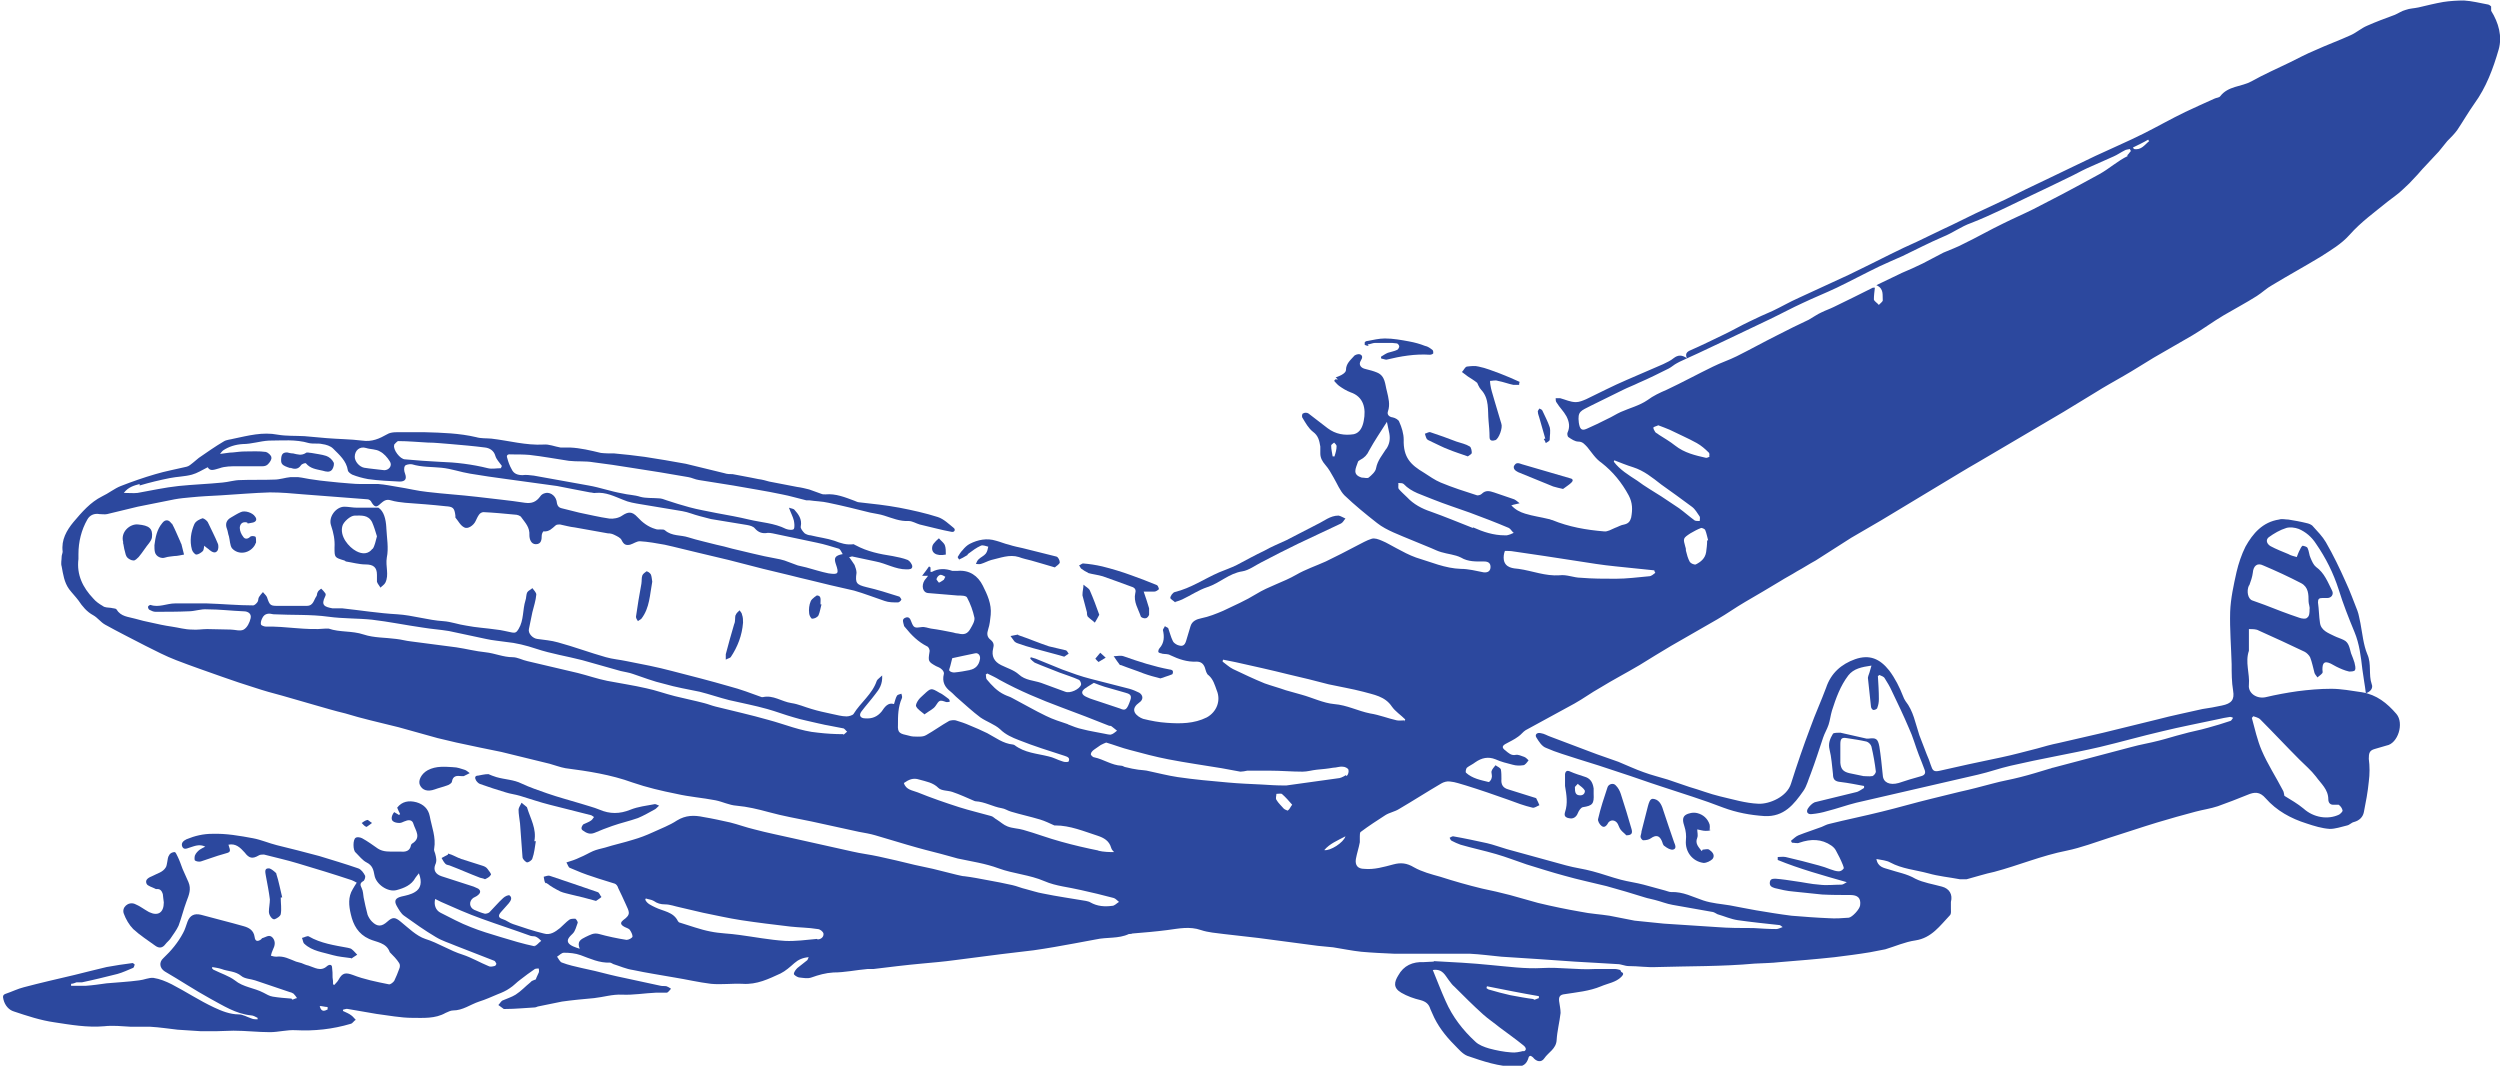 <?xml version="1.0" encoding="UTF-8"?>
<svg id="Layer_2" xmlns="http://www.w3.org/2000/svg" viewBox="0 0 50.67 21.6">
  <defs>
    <style>
      .cls-1 {
        fill: #2c489e;
      }
    </style>
  </defs>
  <g id="Layer_1-2" data-name="Layer_1">
    <g>
      <path class="cls-1" d="M50.49.13s-.04-.04-.07-.04c-.16-.03-.32-.07-.48-.08-.14,0-.29.01-.42.03-.17.03-.33.07-.5.11-.09.02-.18.02-.26.05-.08.02-.15.07-.22.1-.19.07-.38.14-.56.22-.12.05-.22.14-.33.19-.24.11-.49.2-.73.31-.17.07-.34.16-.5.24-.27.13-.54.25-.79.39-.2.11-.47.09-.63.3-.02.03-.08.03-.12.05-.2.09-.4.18-.59.27-.29.14-.57.3-.85.44-.32.16-.65.3-.97.45-.34.16-.68.33-1.02.49-.26.12-.52.25-.78.38-.21.1-.43.2-.64.3-.21.1-.42.21-.64.31-.18.09-.36.17-.54.26-.18.08-.35.16-.53.25-.28.14-.56.28-.85.42-.34.16-.68.31-1.02.47-.18.08-.35.18-.52.26-.16.07-.32.14-.48.22-.17.08-.34.18-.51.26-.23.11-.45.22-.68.32-.07.03-.11.07-.07.16-.1-.07-.18-.07-.27,0-.06.05-.13.08-.21.12-.25.11-.49.21-.74.32-.28.12-.55.26-.82.39-.07.03-.14.06-.21.06-.11,0-.21-.05-.32-.08-.03,0-.06,0-.09,0,0,.03,0,.07.02.09.06.1.14.17.2.28.06.12.07.22.02.33-.01.02,0,.08.02.09.06.04.13.09.2.09.09,0,.13.06.18.11.09.11.17.24.29.32.23.18.41.4.55.66.08.15.08.29.05.45-.02.07-.05.12-.14.14-.07.01-.13.05-.19.07-.07.03-.15.08-.22.07-.36-.03-.71-.09-1.05-.23-.02,0-.05-.02-.07-.02-.16-.04-.32-.06-.48-.11-.1-.03-.2-.08-.28-.17.03,0,.03-.01.04-.01.04-.01.09-.02.13-.03-.04-.03-.07-.06-.11-.08-.14-.05-.27-.09-.41-.14-.09-.03-.17-.05-.25.03-.02.02-.06.03-.09.03-.25-.08-.5-.16-.74-.26-.12-.05-.23-.13-.34-.2-.27-.16-.42-.31-.41-.67,0-.12-.04-.25-.09-.36-.01-.04-.08-.08-.13-.09-.08-.01-.12-.06-.1-.12.05-.14.01-.28-.02-.41-.04-.14-.03-.31-.2-.38-.07-.03-.15-.05-.23-.07-.1-.02-.15-.09-.1-.17.04-.06.04-.11-.02-.13-.03-.01-.1.01-.12.04-.07.08-.16.15-.16.28,0,.03-.03.06-.06.08-.04.03-.1.05-.15.07.02.01.03.03.05.04-.02,0-.04,0-.06,0,0,0-.01.02-.02.03.03.03.06.07.1.1.07.05.15.1.23.13.27.09.32.33.27.58-.02.11-.07.24-.2.27-.19.03-.37,0-.53-.12-.13-.1-.26-.2-.39-.3-.03-.02-.08-.02-.11,0-.02,0-.03.07-.01.09.06.1.12.21.21.28.11.08.13.18.15.3,0,.05,0,.09,0,.14,0,.09.04.16.1.23.07.08.12.17.17.26.07.12.13.27.22.36.21.2.43.38.66.56.1.08.22.14.33.19.25.11.51.21.77.32.07.03.13.06.2.08.13.04.28.05.4.11.15.09.31.08.47.08.08,0,.13.03.13.11,0,.08-.05.12-.14.11-.15-.03-.31-.07-.46-.07-.32-.01-.61-.14-.91-.23-.14-.05-.27-.12-.4-.19-.1-.05-.19-.11-.29-.15-.07-.03-.15-.06-.21-.04-.1.03-.2.09-.3.14-.21.11-.42.22-.63.32-.2.09-.41.16-.6.27-.26.15-.55.23-.81.39-.21.13-.44.23-.67.34-.14.06-.29.12-.44.15-.1.02-.19.06-.22.16-.03.1-.06.2-.09.3-.03.1-.08.12-.18.08-.04-.02-.08-.05-.09-.08-.04-.08-.06-.17-.09-.25,0-.02-.05-.03-.07-.05-.01.03-.04.06-.04.08.03.13.03.26-.07.37-.02.02-.03.07-.02.08.02.02.06.02.08.03.05.01.11,0,.16.03.17.08.34.14.53.13.09,0,.14.04.17.12.02.06.03.13.08.16.09.08.12.19.16.3.09.21,0,.44-.2.55-.26.13-.54.13-.81.11-.16-.01-.32-.04-.48-.08-.06-.02-.14-.07-.17-.13-.04-.08.02-.15.09-.2.09-.06.08-.15,0-.2-.06-.03-.13-.06-.2-.08-.26-.07-.52-.13-.78-.2-.2-.05-.39-.12-.58-.19-.18-.07-.36-.15-.54-.22-.03-.01-.07-.02-.1-.03,0,0,0,.02-.01.03.03.03.06.06.09.08.16.07.33.13.5.2.13.05.27.09.4.15.02.01.05.07.04.1-.03.09-.22.18-.32.14-.16-.06-.33-.12-.49-.18-.15-.05-.32-.05-.45-.17-.1-.09-.24-.13-.36-.19-.14-.07-.2-.18-.16-.34.02-.07.01-.12-.05-.17-.08-.06-.08-.13-.05-.22.03-.09.04-.19.05-.29.02-.22-.07-.41-.16-.59-.1-.2-.27-.32-.51-.3-.04,0-.07,0-.11,0-.14-.05-.28-.05-.41.02,0,0-.02,0-.03,0v-.09s-.02-.01-.03-.02c-.04.06-.08.11-.14.19h.12s-.05.07-.07.09c-.07.11-.04.25.07.26.2.02.4.03.6.05.07,0,.17,0,.19.04.07.13.12.27.15.41.01.07-.04.15-.08.22-.06.11-.13.13-.25.1-.03,0-.07-.01-.1-.02-.15-.03-.3-.06-.45-.08-.06-.01-.13-.04-.19-.03-.14.02-.16.02-.21-.11-.02-.06-.05-.11-.12-.08-.08.03-.04.1-.03.15,0,.02.02.04.03.05.12.15.26.29.44.38.03.01.06.07.05.11-.03.19-.03.2.13.29.04.02.08.03.11.06.03.02.06.07.05.1-.04.16.02.27.14.36.05.04.09.09.14.13.15.13.3.27.46.39.13.09.29.14.4.24.11.11.25.17.38.22.3.12.62.22.93.32.06.02.11.04.08.11,0,.02-.09.02-.13,0-.1-.03-.18-.08-.28-.1-.24-.06-.48-.07-.69-.23,0,0-.02-.01-.03-.01-.2-.02-.35-.14-.52-.23-.12-.06-.24-.11-.36-.16-.09-.04-.18-.07-.28-.1-.04-.01-.1,0-.13.01-.16.09-.31.2-.47.29-.05.03-.11.03-.17.03-.06,0-.12,0-.18-.02-.18-.04-.23-.05-.22-.22,0-.18,0-.36.08-.54.01-.02,0-.06-.01-.09-.03.01-.08.02-.09.04-.03.05-.04.11-.06.17-.12-.04-.19.06-.25.15-.09.11-.2.15-.33.14-.1,0-.14-.06-.08-.14.09-.12.19-.23.28-.35.08-.1.15-.2.14-.38-.05.05-.1.08-.11.11-.09.27-.33.44-.47.67-.02.03-.1.05-.14.05-.1,0-.2-.03-.3-.05-.14-.03-.28-.06-.41-.1-.14-.04-.27-.1-.41-.12-.2-.03-.37-.17-.58-.12,0,0-.01,0-.02,0-.22-.08-.43-.16-.66-.22-.38-.11-.77-.21-1.16-.31-.3-.08-.61-.14-.92-.2-.14-.03-.28-.04-.42-.08-.32-.09-.64-.21-.97-.3-.14-.04-.28-.05-.42-.07-.09-.01-.19-.11-.17-.2.02-.11.05-.23.07-.34.03-.12.07-.24.08-.36,0-.04-.05-.09-.08-.13-.03.03-.08.05-.1.08-.03.05-.02.12-.04.17-.06.19-.03.4-.14.58-.04.07-.07.08-.13.07-.11-.02-.21-.05-.32-.06-.2-.03-.41-.04-.61-.08-.15-.02-.31-.08-.46-.09-.32-.02-.62-.12-.94-.14-.37-.02-.74-.08-1.11-.12-.07,0-.14,0-.2,0-.16-.03-.24-.06-.15-.24.01-.02.02-.05,0-.07-.02-.03-.05-.06-.08-.09-.02.02-.06.04-.07.07-.02.03-.01.07-.03.09-.05.07-.06.19-.19.19-.19,0-.37,0-.56,0-.18,0-.19,0-.25-.18-.02-.04-.06-.07-.08-.1-.03.03-.06.07-.08.1-.02.03-.01.07-.03.1-.02.03-.06.07-.09.07-.31,0-.62-.03-.94-.04-.21,0-.43,0-.64,0-.17,0-.33.09-.5.03-.01,0-.05.02-.05.04,0,.02.01.05.03.06.04.02.08.04.12.04.22,0,.45,0,.67-.01.13,0,.25-.05.38-.04.25,0,.49.03.74.04.09,0,.16.05.14.14-.02.09-.07.19-.14.23-.07.04-.18,0-.27,0-.16,0-.31-.01-.47-.01-.1,0-.21.02-.31.01-.14,0-.27-.04-.41-.06-.14-.02-.28-.05-.41-.08-.11-.02-.22-.05-.33-.08-.14-.04-.29-.04-.38-.19-.01-.02-.08-.02-.11-.03-.06-.01-.12,0-.17-.04-.07-.04-.14-.09-.19-.15-.21-.22-.34-.48-.3-.8,0-.03,0-.06,0-.1,0-.25.06-.49.18-.7.05-.09.14-.13.25-.11.05,0,.1.01.15,0,.21-.05.41-.1.62-.15.25-.05.5-.1.75-.15.11-.02.22-.03.33-.04.2-.02.4-.03.6-.04.33-.02.67-.05,1-.06.23,0,.45.02.68.04.43.03.87.07,1.3.1.03,0,.07.03.08.06.06.1.1.11.18.03.06-.05.11-.1.21-.07.1.03.2.04.29.05.27.02.55.04.82.07.15.01.18.03.2.19,0,.01,0,.03,0,.04.06.07.1.16.18.2.07.04.19-.04.23-.13.02-.04.04-.09.07-.13.02-.03.06-.05.09-.05.21.01.42.03.63.05.05,0,.12.02.14.06.08.11.17.2.16.36,0,.07.03.18.13.18.11,0,.12-.09.12-.18,0-.03.03-.09.04-.08.11.01.17-.06.24-.12.02-.02.06-.02.09-.02.1.02.2.05.3.06.22.04.44.08.67.12.05,0,.09.01.13.03.06.03.13.06.15.11.04.08.08.11.17.09.07-.02.13-.07.2-.07.17.01.33.04.5.07.23.05.45.11.67.16.21.05.42.1.63.15.23.06.47.12.7.18.18.04.36.09.54.13.27.07.55.13.82.2.16.04.32.07.48.11.21.06.41.14.62.21.08.03.18.03.27.03.02,0,.06-.03.07-.06,0,0-.03-.06-.05-.06-.22-.07-.44-.14-.66-.19-.2-.05-.23-.08-.2-.29,0-.05-.02-.11-.04-.16-.03-.05-.07-.1-.11-.16.04,0,.06-.02.07-.01.16.03.31.07.47.1.21.04.4.16.62.16.06,0,.12,0,.12-.06,0-.04-.05-.11-.09-.13-.1-.04-.21-.06-.31-.08-.26-.04-.51-.09-.75-.22-.01,0-.03-.02-.04-.02-.14.02-.26-.02-.39-.07-.15-.05-.32-.07-.48-.11-.04,0-.09-.02-.12-.04-.04-.04-.09-.1-.08-.14.03-.15-.05-.25-.13-.34-.02-.02-.05-.02-.11-.04.04.11.08.18.1.26.01.05.02.13,0,.17-.02.03-.11.02-.16,0-.24-.12-.5-.13-.75-.19-.21-.05-.43-.09-.65-.13-.19-.04-.38-.07-.56-.12-.15-.04-.31-.09-.46-.14-.05-.02-.11-.04-.16-.04-.12-.01-.26,0-.37-.03-.12-.04-.25-.04-.37-.07-.23-.04-.45-.12-.68-.16-.37-.07-.74-.13-1.11-.2-.08-.01-.16-.02-.23-.01-.1,0-.18-.03-.22-.12-.04-.07-.07-.15-.09-.23-.02-.05.01-.08.07-.07.13,0,.26,0,.38.01.27.03.53.08.8.12.17.02.33,0,.5.03.25.03.51.07.76.11.39.06.77.12,1.16.19.07.01.14.05.22.06.23.04.46.07.69.11.33.06.66.11.99.18.16.03.32.08.49.12.02,0,.04,0,.06,0,.13.02.26.02.39.05.29.06.57.13.85.2.09.02.19.03.28.06.16.05.32.12.5.11.07,0,.15.05.22.07.22.05.43.11.65.15.06.01.08-.05.04-.08-.1-.08-.2-.18-.32-.22-.25-.08-.52-.14-.78-.19-.27-.05-.54-.08-.82-.11-.03,0-.06-.02-.09-.03-.19-.07-.38-.15-.59-.13-.03,0-.06,0-.08-.01-.08-.03-.17-.06-.25-.09-.08-.02-.16-.04-.24-.05-.19-.04-.38-.07-.57-.11-.07-.02-.14-.04-.22-.05-.05-.01-.1-.02-.15-.03-.12-.02-.25-.05-.37-.07-.06,0-.11,0-.17-.02-.26-.06-.52-.13-.78-.19-.28-.05-.56-.1-.83-.14-.21-.03-.41-.05-.62-.07-.09,0-.18,0-.27-.01-.21-.05-.41-.1-.63-.11-.06,0-.13,0-.19,0-.12-.02-.23-.07-.34-.06-.36.02-.71-.08-1.06-.12-.1-.01-.21,0-.31-.03-.34-.08-.69-.09-1.04-.1-.14,0-.29,0-.44,0-.11,0-.24-.01-.32.04-.16.09-.31.16-.51.13-.24-.03-.48-.03-.72-.05-.15-.01-.3-.03-.45-.04-.18-.01-.37,0-.54-.03-.31-.06-.6.02-.89.08-.07.02-.15.02-.21.06-.17.1-.34.22-.5.33-.04.03-.08.07-.12.1-.04.03-.08.07-.13.08-.21.05-.43.09-.63.15-.24.07-.47.15-.7.24-.13.05-.25.15-.38.21-.24.12-.41.32-.58.52-.14.17-.25.36-.22.6,0,.03-.02.07-.02.1,0,.07-.02.14,0,.2.03.16.05.32.15.46.06.08.13.15.19.23.08.12.17.23.3.3.09.05.15.14.24.19.27.15.55.29.82.43.2.1.41.21.62.29.31.12.63.23.94.34.22.08.44.15.66.22.18.06.36.11.55.16.22.06.44.13.66.19.21.06.41.12.62.17.17.05.34.1.51.14.19.05.38.09.57.14.26.07.53.15.79.22.13.03.25.06.38.09.16.03.31.07.47.1.15.03.29.06.44.09.33.08.66.16.98.24.11.03.21.07.32.09.46.06.92.13,1.36.29.29.1.59.17.89.23.26.06.53.08.79.13.15.03.28.1.43.11.22.02.43.07.65.13.29.08.58.13.87.19.32.07.64.14.96.21.11.02.23.04.33.07.28.08.56.17.85.25.21.06.43.11.64.17.06.02.12.03.18.05.28.06.56.1.83.2.3.11.63.13.93.26.23.1.49.12.74.18.22.05.44.1.66.16.04.01.07.05.11.08-.05.03-.09.08-.14.08-.15.02-.3.01-.44-.07-.03-.02-.06-.02-.09-.03-.29-.05-.58-.09-.87-.15-.12-.02-.23-.06-.35-.09-.09-.02-.18-.06-.27-.08-.17-.04-.34-.07-.5-.1-.16-.03-.31-.06-.47-.08-.05,0-.1-.02-.16-.03-.16-.04-.32-.08-.48-.12-.12-.03-.25-.05-.37-.08-.25-.06-.49-.12-.73-.17-.18-.04-.36-.06-.53-.1-.4-.09-.81-.18-1.21-.27-.26-.06-.52-.11-.78-.18-.17-.04-.33-.1-.49-.14-.18-.04-.36-.08-.54-.11-.19-.04-.36-.04-.54.07-.15.1-.32.16-.49.24-.13.06-.26.11-.4.15-.19.06-.38.1-.57.16-.08.02-.17.04-.24.07-.09.04-.17.09-.27.13-.08.04-.17.07-.27.1.03.05.04.1.07.11.16.07.31.13.47.18.14.05.29.09.44.14.03.01.06.05.07.09.05.1.1.21.15.32.07.16.12.21-.05.33-.05.04-.06.08,0,.12.04.03.1.04.13.07.03.04.06.1.06.14,0,.03-.08.07-.12.07-.19-.03-.38-.07-.56-.12-.11-.03-.18.02-.27.06-.1.05-.18.09-.12.24-.09-.03-.19-.06-.23-.12-.04-.07.03-.13.09-.19.05-.05.07-.14.1-.22,0-.02-.03-.07-.05-.08-.04,0-.09,0-.12.02-.07.05-.12.11-.19.17-.1.08-.2.15-.33.11-.21-.05-.41-.12-.62-.19-.07-.02-.14-.08-.21-.1-.1-.03-.09-.08-.04-.14.05-.06.11-.12.16-.18.04-.05.08-.11.02-.16-.02-.02-.1.02-.13.05-.1.09-.19.2-.28.29-.02.02-.07.03-.09.03-.08-.02-.15-.05-.22-.08-.1-.05-.11-.17-.02-.24.03-.02.07-.03.1-.06.05-.04.06-.09,0-.13-.03-.01-.06-.03-.09-.04-.22-.07-.43-.14-.65-.21-.12-.04-.17-.12-.13-.23.04-.08.02-.15,0-.23-.01-.03-.03-.07-.02-.1.04-.23-.05-.44-.09-.66-.03-.15-.13-.24-.27-.28-.15-.04-.29-.02-.39.11.02.05.04.09.06.13,0,0-.02.01-.02.02-.03-.02-.07-.04-.1-.06-.05.06-.07.14-.03.18.03.03.09.04.14.04.04,0,.08-.03.12-.04.07-.03.14-.02.16.06.04.13.17.28-.03.4,0,0-.02.02-.02.03-.02.12-.11.14-.21.13-.03,0-.07,0-.11,0-.12,0-.24.01-.35-.06-.1-.07-.21-.15-.32-.21-.04-.02-.1-.03-.13-.01-.06.03-.06.26,0,.3.07.07.14.16.22.2.12.06.14.15.16.26.03.18.27.35.45.3.15-.04.3-.1.38-.25.02-.03.04-.05.07-.09.07.18.04.31-.08.38-.08.05-.18.07-.27.09-.12.03-.16.08-.1.19.04.07.09.16.15.2.21.15.42.3.64.43.13.08.27.12.41.18.26.1.51.2.77.3.02,0,.04.04.05.06,0,.02-.02.05-.04.05-.04.01-.09.02-.12,0-.17-.07-.34-.17-.52-.23-.26-.08-.5-.24-.76-.32-.18-.06-.34-.22-.5-.35-.11-.09-.16-.1-.27,0-.11.1-.2.11-.31,0-.04-.04-.07-.09-.09-.14-.03-.12-.06-.24-.08-.35-.01-.06-.01-.13-.04-.19-.03-.06-.04-.1.03-.14.03-.01.05-.09.04-.11-.03-.06-.08-.13-.14-.15-.26-.09-.53-.17-.79-.25-.29-.08-.58-.15-.86-.22-.16-.04-.32-.11-.48-.14-.27-.05-.55-.1-.83-.09-.18,0-.35.04-.52.11-.06.03-.11.07-.09.14.03.08.09.05.15.03.1-.03.2-.08.32-.02-.04.02-.08.04-.11.06-.04.03-.08.07-.1.12-.01.03-.01.09,0,.1.03.02.08.03.12.02.16-.05.31-.11.46-.15.15-.04.15-.04.1-.19.15-.03.24.06.33.16.09.12.16.13.28.06.03-.02.07-.02.11-.02.23.06.46.11.69.18.37.11.73.22,1.09.34.03.01.06.03.1.05-.03.05-.06.09-.08.13-.1.16-.08.34-.04.51.05.22.15.4.37.5.15.07.35.07.42.27,0,0,0,0,0,0,.07.07.14.14.19.22.02.03.02.08,0,.12-.03.08-.06.16-.1.24-.02.03-.08.08-.11.07-.25-.05-.5-.1-.73-.19-.14-.05-.21-.05-.29.1-.02.04-.06.07-.08.1,0,0-.02,0-.03-.01,0-.05,0-.09-.01-.14,0-.07,0-.13-.01-.2,0-.06-.05-.07-.1-.03-.13.12-.25.03-.38-.01-.05-.01-.09-.03-.14-.05-.04-.01-.07-.02-.11-.03-.13-.05-.25-.12-.4-.1-.04,0-.08-.01-.11-.02.01-.04.02-.08.04-.12.04-.08.06-.16,0-.24-.07-.08-.13-.02-.2,0-.02,0-.03.02-.04.03-.07.05-.12.04-.13-.05-.02-.14-.12-.19-.23-.22-.28-.08-.57-.15-.86-.23-.13-.03-.22.01-.27.14-.03.08-.05.16-.09.23-.1.19-.24.36-.4.51-.09.08-.08.2.03.27.31.18.61.38.92.55.26.14.52.31.83.34.04,0,.09.03.13.05,0,.01,0,.02,0,.03-.04,0-.09,0-.13-.02-.09-.03-.17-.08-.25-.08-.18,0-.35-.07-.5-.14-.3-.14-.57-.32-.86-.47-.12-.06-.24-.11-.37-.13-.09-.01-.19.04-.29.05-.22.03-.44.04-.66.06-.14.02-.28.04-.42.05-.1,0-.2,0-.3,0,0-.01,0-.03,0-.04.04,0,.08-.02.11-.03.04,0,.07,0,.11,0,.24-.05.48-.11.72-.17.11-.03.21-.08.31-.12.02,0,.03-.04.04-.07,0,0-.04-.04-.05-.03-.17.02-.35.05-.52.08-.22.05-.44.11-.65.16-.34.08-.69.16-1.03.25-.12.03-.24.09-.36.13-.06.02-.07.05-.05.12.03.12.11.21.21.24.27.09.54.18.82.22.33.05.67.11,1.01.08.18-.02.36,0,.54.01.13,0,.26,0,.39,0,.19.01.38.04.56.06.15.01.31.02.46.03.11,0,.23,0,.34,0,.11,0,.22-.01.33-.01.25,0,.5.03.74.03.17,0,.35-.05.52-.04.38.02.75-.02,1.12-.13.04-.01.06-.06.1-.08-.03-.03-.06-.07-.09-.09-.05-.04-.11-.06-.17-.09,0,0,0-.02.01-.03.03,0,.06-.02.09-.01.19.03.39.07.58.1.24.03.49.08.73.08.22,0,.46.02.67-.1.05-.02.1-.05.15-.05.2,0,.35-.12.53-.18.13-.04.26-.1.38-.15.08-.03.17-.07.24-.12.08-.05.14-.12.21-.17.1-.08.2-.15.3-.22.02-.01.06-.01.08-.01,0,.03.01.05,0,.08-.02.05-.05.1-.06.14-.05.02-.09.03-.11.06-.1.08-.19.18-.3.25-.08.05-.18.08-.27.12-.03.02-.05.06-.08.09.04.03.08.06.11.08,0,0,.03,0,.04,0,.19,0,.38-.02.57-.03.03,0,.06-.01.08-.02.16-.03.33-.07.49-.1.21-.03.43-.05.65-.07.19-.02.37-.08.57-.07.23.01.45-.03.68-.04.07,0,.15,0,.22,0,.03,0,.06-.05.09-.08-.03-.02-.06-.04-.09-.05-.04-.01-.08,0-.12-.01-.25-.05-.49-.11-.74-.16-.2-.04-.39-.09-.59-.14-.09-.02-.18-.04-.27-.06-.13-.03-.27-.06-.4-.11-.04-.01-.07-.08-.1-.12.05-.03.09-.08.14-.08.11,0,.23.01.34.05.19.07.38.16.59.15.02,0,.05.02.07.03.13.04.26.1.4.12.28.06.55.1.83.15.25.04.5.1.75.13.21.02.43-.01.64,0,.29.02.53-.1.77-.21.1-.05.19-.13.28-.21.08-.07.17-.11.29-.12-.02.04-.02.06-.04.07-.06.05-.13.1-.19.15-.03.03-.07.08-.07.12,0,.02.06.06.1.07.09.01.18.03.26,0,.14-.05.28-.09.44-.1.23,0,.46-.05.69-.07.04,0,.08,0,.12,0,.33-.04.65-.08.98-.11.22-.02.45-.04.67-.07.31-.04.62-.08.93-.12.22-.03.45-.05.67-.08.28-.04.56-.09.83-.14.14-.03.29-.05.43-.08.22-.05.46-.01.67-.11.02,0,.05,0,.07-.01.24-.02.48-.04.71-.07.23-.03.45-.08.68,0,.15.05.31.06.46.08.23.03.47.05.7.08.4.05.81.11,1.21.16.1.01.21.02.31.03.19.03.38.07.57.09.22.02.45.03.67.04.34,0,.67,0,1.01,0,.17,0,.35,0,.52,0,.21.01.43.04.64.06.26.02.51.03.77.05.24.02.48.03.72.05.29.02.58.03.86.05.08,0,.15.04.23.04.19,0,.38.03.57.02.66-.02,1.32-.01,1.98-.07.17-.01.34-.01.51-.03.37-.03.74-.06,1.11-.1.24-.03.48-.06.72-.1.11-.02.21-.04.31-.06.2-.06.4-.15.61-.18.33-.05.5-.3.7-.51.03-.03.02-.09.02-.14,0-.04,0-.09,0-.13.04-.15-.03-.27-.18-.31-.18-.05-.38-.08-.54-.16-.17-.1-.36-.13-.54-.19-.09-.03-.22-.04-.25-.21.11.02.21.03.28.07.24.13.51.15.77.22.21.06.43.08.64.12.04,0,.1,0,.14,0,.19-.05.37-.11.56-.15.49-.13.96-.33,1.47-.43.29-.06.58-.17.86-.26.32-.1.64-.21.97-.31.26-.08.52-.15.78-.22.15-.04.3-.06.45-.11.2-.07.4-.15.6-.23.14-.06.25-.07.37.07.22.25.51.41.83.51.15.05.31.1.47.11.11,0,.23-.04.35-.07.05-.01.09-.06.14-.07.11-.03.18-.1.2-.2.04-.2.08-.41.1-.62.02-.15.02-.31,0-.46,0-.11.01-.17.12-.2.08-.02.16-.05.24-.07.23-.04.36-.45.2-.64-.19-.22-.4-.39-.7-.44-.21-.03-.42-.07-.62-.07-.23,0-.46.02-.69.05-.21.03-.43.07-.64.12-.18.04-.36-.08-.34-.25.02-.23-.08-.46,0-.69,0,0,0-.02,0-.03v-.41c.08,0,.15,0,.2.03.31.14.62.28.93.43.04.02.09.07.11.11.04.1.06.21.09.32.01.03.04.06.06.09.03-.03.07-.05.1-.09.01-.02,0-.05,0-.07,0-.14.04-.18.17-.12.04.02.07.04.11.06.08.04.17.08.26.1.04,0,.11,0,.12-.03.02-.04,0-.1-.01-.15-.02-.06-.04-.12-.07-.19-.03-.1-.04-.22-.15-.27-.06-.03-.13-.05-.19-.08-.12-.06-.27-.11-.29-.27-.02-.13-.02-.27-.04-.41,0-.07.02-.09.09-.09.03,0,.06,0,.1,0,.08,0,.13-.07.1-.14-.09-.18-.16-.37-.33-.49-.05-.04-.08-.11-.11-.18-.03-.06-.03-.14-.06-.2-.01-.03-.06-.04-.1-.05-.01,0-.04.04-.05.07-.03.05-.05.11-.07.16-.07-.02-.12-.03-.17-.06-.12-.05-.25-.1-.36-.16-.07-.04-.11-.12-.04-.18.11-.08.23-.15.36-.19.07-.02.17-.01.25.02.14.06.26.16.35.3.2.29.35.59.46.93.09.29.2.57.32.86.1.24.13.5.16.76.02.16.05.31.07.48.1-.03.15-.11.12-.18-.07-.2,0-.41-.09-.61-.08-.19-.1-.42-.14-.63-.02-.08-.03-.17-.06-.25-.08-.2-.15-.4-.24-.59-.12-.27-.25-.54-.4-.8-.07-.12-.17-.22-.26-.32-.03-.04-.09-.06-.14-.07-.12-.03-.24-.05-.36-.07-.06,0-.13-.02-.19,0-.33.05-.53.28-.68.55-.08.16-.14.34-.18.51-.06.27-.12.54-.13.81-.01.35.02.71.03,1.06,0,.18,0,.36.03.54.03.18-.03.26-.23.3-.13.03-.26.05-.39.07-.3.07-.61.13-.91.21-.37.09-.73.18-1.1.27-.3.07-.6.14-.91.21-.15.03-.29.07-.43.11-.24.06-.49.13-.73.18-.22.05-.44.09-.66.14-.19.04-.39.09-.58.13-.13.03-.15,0-.19-.12-.02-.07-.05-.14-.08-.21-.05-.13-.1-.26-.15-.39-.08-.24-.12-.49-.28-.69-.02-.03-.04-.07-.05-.1-.07-.18-.16-.36-.28-.52-.19-.24-.4-.33-.69-.23-.28.1-.49.28-.59.58-.1.27-.22.53-.32.81-.14.37-.27.75-.39,1.13-.08.27-.44.42-.66.41-.26-.01-.52-.09-.78-.15-.21-.05-.41-.13-.62-.19-.15-.05-.29-.1-.44-.15-.16-.05-.33-.09-.49-.15-.17-.06-.34-.14-.51-.21-.19-.07-.38-.13-.56-.2-.27-.1-.55-.21-.82-.31-.06-.02-.12-.06-.19-.07-.08-.02-.13.03-.09.09.05.08.11.18.2.21.2.09.42.15.63.22.29.09.58.18.87.28.28.09.55.19.83.28.42.14.85.27,1.26.43.27.1.54.15.83.17.4.02.6-.24.79-.51.07-.1.1-.23.15-.35.09-.24.17-.49.25-.73.03-.09.08-.17.11-.26.03-.09.04-.19.07-.29.08-.25.17-.5.33-.71.11-.14.27-.17.47-.2-.02.07-.03.1-.04.14-.01.04-.04.09-.03.13.02.19.04.37.06.56,0,.03.03.07.05.07.03,0,.08-.02.08-.05.02-.05.03-.11.03-.17,0-.16-.01-.31-.02-.47.01,0,.02-.01.03-.02.04.02.09.03.11.07.05.08.1.16.14.25.12.25.24.5.35.76.08.17.13.36.2.54.04.1.08.2.12.31.02.06,0,.1-.07.12-.15.04-.31.09-.46.14-.18.05-.31-.01-.32-.15-.02-.2-.04-.4-.07-.59-.03-.16-.07-.18-.22-.16-.01,0-.03,0-.04,0-.18-.04-.35-.08-.53-.12-.05,0-.13,0-.15.02-.06.1-.1.2-.07.32.04.16.05.33.07.5,0,.11.04.15.16.16.16.02.31.05.47.08,0,.01,0,.03,0,.04-.05.03-.09.06-.14.08-.29.07-.58.14-.86.21-.05.02-.11.08-.14.13-.04.07,0,.12.08.11.11-.01.21-.03.31-.06.2-.05.39-.12.59-.17.3-.07.61-.14.91-.21.52-.12,1.04-.24,1.56-.36.22-.05.44-.13.66-.18.3-.07.6-.13.9-.19.3-.06.61-.12.91-.19.42-.1.84-.22,1.27-.32.37-.09.74-.16,1.11-.24.09-.02.18-.04.26-.05.02,0,.04.01.06.02-.02.02-.03.05-.05.06-.15.05-.31.1-.46.14-.17.05-.35.08-.52.13-.16.04-.31.09-.47.13-.19.05-.38.08-.56.13-.53.14-1.06.28-1.59.42-.02,0-.05.02-.07.02-.2.06-.39.12-.59.17-.19.05-.38.08-.56.13-.23.06-.45.12-.68.17-.19.05-.38.09-.57.14-.33.08-.67.18-1,.26-.36.09-.71.16-1.07.25-.05.01-.1.04-.15.06-.16.06-.32.11-.47.17-.05.02-.1.07-.15.11,0,.01.01.03.02.04.05,0,.11.02.15,0,.23-.08.45-.08.65.06.04.03.07.06.09.1.05.09.1.19.14.29.01.03.03.07.01.08-.02.03-.06.05-.09.05-.06,0-.11-.02-.17-.04-.08-.03-.16-.06-.24-.08-.22-.06-.45-.12-.67-.17-.05-.01-.11,0-.16,0,0,.02,0,.04,0,.06.44.18.91.31,1.4.45-.05.03-.08.05-.11.05-.15,0-.3.02-.45,0-.16-.01-.33-.05-.49-.07-.13-.02-.26-.04-.39-.05-.06,0-.11,0-.12.07-.01.08.04.1.1.12.12.03.25.06.38.07.19.02.39.04.58.06.19.01.38.01.57.01.15,0,.22.06.2.21-.01.08-.16.24-.23.25-.13.01-.27.02-.41.01-.25-.01-.5-.03-.75-.05-.24-.03-.48-.07-.72-.11-.18-.03-.36-.07-.53-.1-.18-.03-.36-.04-.54-.1-.21-.07-.41-.18-.65-.17-.04,0-.08-.02-.12-.03-.15-.04-.29-.08-.44-.12-.15-.04-.31-.06-.46-.1-.19-.05-.38-.12-.57-.17-.18-.05-.36-.07-.54-.12-.4-.11-.8-.22-1.2-.33-.14-.04-.27-.09-.4-.12-.23-.05-.46-.1-.69-.14-.02,0-.05.02-.07.03.01.02.02.05.04.06.06.03.12.06.18.08.24.07.48.12.72.19.21.06.41.14.62.21.26.08.51.16.77.23.28.08.57.14.85.21.26.07.52.15.78.23.06.02.13.03.2.05.12.03.24.08.36.1.26.05.53.09.79.14.04,0,.08.03.12.05.14.04.27.1.41.12.28.04.57.07.85.1.01,0,.03.02.06.04-.06.02-.09.04-.13.04-.15,0-.3-.01-.46-.02-.25,0-.5,0-.75-.02-.36-.02-.71-.05-1.07-.07-.2-.02-.39-.04-.59-.06-.17-.03-.34-.07-.51-.1-.19-.03-.39-.04-.58-.08-.29-.05-.58-.11-.87-.18-.19-.05-.38-.11-.57-.16-.19-.05-.37-.09-.56-.13-.29-.07-.57-.15-.85-.24-.18-.05-.37-.1-.53-.19-.15-.09-.27-.1-.42-.06-.19.05-.39.11-.59.09-.13,0-.19-.07-.17-.2.02-.11.06-.23.08-.34,0-.04,0-.08,0-.12,0-.03,0-.08.02-.09.16-.12.33-.23.5-.34.08-.05.19-.07.27-.12.29-.17.57-.35.86-.52.05-.03.12-.05.18-.04.11.01.21.05.32.08.29.09.58.19.86.29.16.06.32.12.49.16.04.01.09-.03.14-.05-.02-.05-.04-.09-.06-.13,0-.02-.04-.02-.06-.03-.17-.05-.34-.11-.51-.16-.11-.03-.15-.1-.14-.21,0-.06,0-.13-.01-.19-.01-.04-.07-.06-.11-.09-.03.04-.07.08-.08.12-.01.04.02.09,0,.14,0,.03-.05.09-.06.08-.16-.04-.33-.07-.46-.19-.01-.01,0-.08.02-.1.05-.04.12-.07.17-.11.13-.09.26-.12.41-.06.11.05.23.08.35.11.07.02.14.02.21.01.04,0,.08-.06.11-.1-.03-.03-.06-.06-.09-.07-.06-.02-.12-.05-.17-.04-.09.02-.15-.04-.21-.09-.07-.05-.07-.09,0-.13.09-.05.18-.09.26-.15.06-.04.1-.1.15-.13.33-.18.66-.36.99-.54.18-.1.34-.22.52-.32.26-.16.53-.3.8-.46.21-.13.42-.26.64-.39.31-.18.63-.36.94-.54.19-.11.37-.24.56-.35.24-.14.48-.28.71-.42.11-.07.23-.13.34-.2.13-.07.25-.15.38-.22.24-.15.48-.31.72-.46.27-.16.54-.31.8-.47.47-.28.94-.57,1.41-.85.23-.14.45-.26.68-.4.47-.28.94-.55,1.41-.83.21-.13.43-.26.64-.39.19-.12.39-.23.58-.34.21-.12.41-.25.61-.37.26-.15.52-.3.78-.45.22-.13.42-.28.64-.41.22-.13.45-.25.67-.39.11-.07.2-.16.31-.22.33-.2.66-.38.99-.58.2-.13.41-.25.58-.44.23-.26.51-.46.78-.68.1-.08.21-.15.3-.24.09-.08.17-.16.25-.25.07-.07.13-.15.2-.22.09-.1.19-.2.28-.3.06-.07.11-.14.17-.21.07-.07.14-.14.2-.22.12-.18.23-.37.35-.54.24-.33.38-.71.49-1.09.08-.27,0-.55-.15-.79ZM27.05,9.25s-.03,0-.04,0c-.01-.07-.03-.14-.03-.22,0-.02.04-.04.06-.06.02.02.05.05.05.07,0,.07-.02.14-.04.2ZM28.1,9.09c-.08.13-.18.24-.21.4-.01.07-.09.14-.15.19-.03.02-.09,0-.14,0,0,0,0,0,0,0-.2-.06-.12-.19-.08-.31,0-.02.03-.04.05-.05.08-.04.14-.1.18-.19.11-.2.24-.39.36-.58.02.08.03.16.05.24.02.12,0,.22-.07.32ZM19.13,11.75s-.07.05-.1.06c0,0-.05-.06-.05-.07.01-.04.04-.08.08-.09.03,0,.07.02.1.04-.01.02-.02.04-.03.06ZM19.66,13.58c-.1.02-.21.04-.32.05-.03,0-.08-.01-.1-.04-.01,0,.01-.06.02-.09.01-.05.03-.11.04-.16.15-.03.31-.07.47-.1.06-.01.11.05.09.13-.02.11-.09.19-.21.21ZM7.99,9.01s.06-.07.08-.07c.2,0,.4.02.6.03.15,0,.31.02.46.03.23.02.47.04.7.07.09.01.18.06.21.17.02.07.08.13.13.2,0,.02-.01.03-.02.05-.09,0-.18.02-.26,0-.32-.08-.65-.12-.98-.13-.23-.01-.47-.03-.7-.05-.1,0-.25-.2-.22-.29ZM7.42,9.08c.09.03.2.02.28.07.08.04.15.12.2.2.06.09-.02.18-.11.18-.16-.02-.29-.03-.41-.05-.1-.02-.19-.13-.19-.22,0-.13.1-.22.23-.18ZM2.83,9.84c.2-.06.41-.11.61-.15.15-.03.3-.03.45-.07.11-.03.2-.09.32-.15.05.09.13.05.24.02.11-.04.24-.04.36-.04.17,0,.34,0,.51,0,.04,0,.08-.01.11-.04.04-.04.08-.1.07-.14,0-.04-.07-.1-.11-.11-.14-.02-.28-.01-.42-.01-.08,0-.16.01-.25.02-.08,0-.16.02-.26.03.02-.03.04-.05.06-.07.12-.08.25-.12.4-.13.18,0,.35-.06.53-.07.27,0,.54-.03.81.05.09.02.19,0,.27.02.08.01.17.04.22.09.13.13.27.25.3.44,0,.03.05.07.09.09.1.04.21.07.32.09.21.03.43.04.64.05.11,0,.15-.05.11-.16-.02-.05-.03-.12,0-.16.01-.02.09-.04.14-.03.2.06.4.05.6.07.2.02.39.09.58.12.25.04.5.08.74.11.34.05.68.09,1.02.14.22.04.44.09.67.13.04,0,.08.02.11.01.21-.02.38.07.56.14.11.05.24.07.36.09.28.05.56.09.84.14.12.02.23.07.35.1.08.02.15.04.23.06.24.04.49.08.73.12.06.01.13.03.16.07.07.08.15.11.26.09.03,0,.06,0,.1.01.3.06.6.13.9.19.15.03.3.08.44.12.03.01.05.06.08.11-.16.03-.18.08-.14.2.07.2.05.22-.15.19-.15-.03-.3-.08-.45-.12-.06-.01-.11-.03-.17-.04-.09-.03-.18-.07-.27-.1-.06-.02-.12-.03-.17-.04-.16-.03-.31-.06-.47-.1-.14-.03-.28-.07-.42-.1-.11-.03-.22-.06-.32-.08-.19-.05-.38-.09-.57-.15-.15-.05-.33-.02-.47-.14-.04-.04-.13,0-.2-.03-.14-.04-.26-.13-.36-.24-.11-.12-.19-.11-.31-.03-.07.05-.18.07-.26.06-.21-.03-.41-.08-.61-.12-.12-.03-.24-.06-.36-.09-.08-.02-.09-.08-.1-.15-.03-.12-.15-.19-.25-.15-.03.01-.06.03-.08.06-.08.11-.17.15-.31.13-.32-.05-.65-.08-.97-.12-.34-.04-.68-.06-1.01-.1-.2-.02-.39-.07-.59-.1-.13-.02-.26-.05-.4-.06-.12,0-.24,0-.36,0-.14,0-.29-.02-.44-.03-.17-.02-.34-.03-.52-.06-.1-.01-.21-.04-.31-.05-.05,0-.1,0-.15,0-.11.01-.22.05-.33.05-.23.01-.46,0-.69.01-.12,0-.24.04-.36.05-.3.03-.6.04-.89.07-.28.03-.55.09-.83.14-.09.01-.17,0-.28,0,.09-.12.21-.15.32-.18ZM17.09,14.88c-.17,0-.34-.01-.51-.03-.35-.03-.67-.17-1.01-.26-.35-.1-.71-.18-1.07-.27-.08-.02-.15-.05-.23-.07-.19-.05-.39-.09-.59-.14-.2-.05-.39-.12-.58-.16-.26-.06-.53-.1-.79-.15-.2-.04-.4-.11-.6-.16-.34-.08-.68-.16-1.02-.24-.1-.02-.2-.08-.3-.08-.19,0-.36-.08-.55-.1-.2-.02-.39-.07-.59-.1-.31-.04-.61-.08-.92-.12-.1-.01-.2-.04-.3-.05-.22-.03-.45-.02-.66-.09-.24-.08-.48-.04-.71-.12-.02,0-.04,0-.06,0-.4.04-.8-.05-1.21-.04-.03,0-.09-.02-.1-.04-.01-.03,0-.08.02-.12.05-.12.15-.11.23-.09.39.02.76,0,1.12.05.29.04.59.03.88.06.34.04.68.11,1.03.16.18.03.35.04.53.07.25.05.5.11.75.16.13.03.27.04.4.06.21.02.41.07.62.14.3.1.62.15.93.23.26.07.52.15.78.22.08.02.17.03.25.06.21.07.41.15.63.2.24.07.48.11.72.16.2.05.4.12.6.17.26.06.52.11.77.18.18.05.36.12.54.17.16.05.33.08.49.12.06.01.12.03.19.04.1.02.21.04.31.06.04,0,.06.05.09.07-.03.02-.06.06-.08.06ZM5.91,20.24c-.13-.01-.26-.02-.38-.04-.07-.01-.13-.05-.19-.08-.19-.1-.41-.11-.58-.25-.12-.09-.28-.14-.42-.21-.01,0-.03-.02-.04-.03,0-.01,0-.02,0-.03.06.01.13.02.19.04.13.05.28.04.4.14.07.06.19.06.28.09.24.08.47.16.71.24.02,0,.05.02.07.03.03.03.05.06.07.09-.03,0-.07.03-.1.03ZM6.64,20.46c-.06.03-.13.06-.16-.07.05,0,.11.02.16.02,0,.01,0,.03,0,.04ZM10.84,19.18c-.24-.05-.47-.12-.7-.19-.2-.06-.4-.12-.6-.2-.21-.08-.41-.19-.61-.29-.1-.05-.14-.16-.11-.28.04.02.08.04.12.06.27.12.54.24.82.34.33.12.67.23,1,.35.04.01.08,0,.11.02.04.02.07.05.1.08-.05.03-.1.11-.14.1ZM16.56,19.03c-.22.02-.44.05-.65.04-.31-.02-.62-.08-.92-.12-.2-.03-.4-.03-.59-.07-.21-.04-.42-.12-.62-.18-.02,0-.03-.02-.04-.03-.09-.19-.3-.2-.46-.28-.08-.04-.16-.07-.2-.15,0-.01,0-.02.01-.03.05.02.11.02.16.05.07.05.14.07.23.07.1,0,.2.04.3.06.16.04.31.07.47.11.25.05.51.11.77.15.33.05.66.09,1,.13.18.02.37.02.55.05.05,0,.11.05.12.09.01.07-.05.12-.12.12ZM45.65,14.51c.05.02.12.03.16.07.27.27.53.55.8.82.11.11.23.21.33.34.1.14.25.26.25.46,0,.07.04.12.12.11.03,0,.07,0,.09,0,.04.03.07.07.08.12,0,.02-.04.06-.07.08-.23.11-.52.06-.72-.12-.12-.1-.26-.18-.39-.26-.01-.04-.01-.08-.03-.11-.14-.27-.31-.53-.43-.81-.09-.21-.14-.44-.2-.66,0,0,.02-.02.03-.03ZM45.59,11.86c.03-.08.06-.17.07-.25.01-.14.09-.21.21-.15.26.11.52.23.77.36.15.08.15.23.15.37,0,.05.03.11.02.16,0,.06,0,.14-.05.17-.02.03-.11.02-.16,0-.24-.08-.47-.17-.7-.26-.08-.03-.17-.06-.25-.09-.09-.03-.12-.19-.07-.3ZM37.94,15.73c-.05.01-.11,0-.17,0-.1-.02-.2-.04-.29-.06-.12-.03-.17-.08-.18-.21,0-.04,0-.08,0-.12,0-.04,0-.07,0-.11h0s0-.09,0-.14c0-.11.02-.15.13-.13.13.02.27.04.4.07.04.01.09.06.1.1.04.17.07.34.09.51,0,.03-.04.08-.07.09ZM22,13.95c.05-.04.11-.07.17-.11.08.03.15.06.22.08.14.04.28.08.42.12.07.02.14.04.1.15-.07.2-.1.22-.21.17-.14-.05-.28-.09-.42-.14-.08-.03-.17-.05-.25-.09-.12-.05-.13-.12-.02-.19ZM21.65,14.68c-.15-.05-.31-.1-.45-.17-.23-.11-.45-.24-.68-.36-.05-.03-.1-.04-.16-.07-.15-.07-.26-.19-.36-.31-.02-.02-.01-.06-.02-.1,0,0,.02-.01.03-.02.08.04.17.08.25.13.4.22.83.4,1.26.56.32.12.64.24.96.37.02,0,.04,0,.06.02.03.02.06.05.1.08-.04.03-.08.07-.13.08-.04,0-.08-.01-.13-.02-.14-.03-.29-.05-.44-.09-.1-.02-.2-.06-.3-.1ZM22.27,17.24c-.25-.05-.51-.11-.76-.18-.26-.07-.52-.17-.77-.24-.1-.03-.22-.03-.32-.07-.08-.03-.14-.09-.22-.14-.04-.02-.07-.06-.11-.07-.21-.06-.43-.11-.65-.18-.28-.09-.57-.19-.84-.3-.1-.04-.24-.05-.28-.19.1-.07.19-.11.31-.07.14.04.28.06.39.17.06.06.19.05.28.08.15.05.3.12.44.18,0,0,.02.01.03.01.19.01.35.11.53.14.07.01.12.05.19.07.2.06.39.1.59.16.1.03.2.08.29.12,0,0,.01,0,.02,0,.3,0,.58.12.86.21.12.04.23.1.27.24.01.04.04.07.06.09-.09,0-.21,0-.33-.03ZM26.1,16.43s-.06-.02-.08-.04c-.05-.06-.11-.11-.15-.18-.02-.03,0-.08,0-.12.04,0,.08-.01.11,0,.08.07.14.14.21.22-.04.05-.05.09-.08.11ZM26.84,17.23c.11-.13.26-.19.43-.28-.04.13-.31.3-.43.28ZM27.28,15.71s-.08.05-.13.06c-.36.05-.72.1-1.08.15-.01,0-.03,0-.04,0-.16,0-.31-.01-.47-.02-.22-.01-.45-.02-.67-.04-.34-.03-.68-.06-1.02-.11-.2-.03-.39-.08-.58-.12-.07-.02-.15-.02-.22-.03-.08-.01-.17-.03-.25-.05-.03,0-.06-.03-.09-.03-.2-.01-.36-.13-.55-.17-.03,0-.08-.05-.07-.07,0-.03.04-.07.07-.09.04-.03.09-.06.13-.09.04-.02.08-.04.11-.05.17.05.32.11.48.15.26.07.52.14.78.19.36.07.72.12,1.08.18.13.02.25.05.38.07.04,0,.09-.01.14-.02.1,0,.21,0,.31,0,.05,0,.1,0,.15,0,.22,0,.44.02.66.02.1,0,.19-.03.29-.04.11-.01.22-.02.33-.04.07,0,.13-.03.2-.02.04,0,.1.03.11.06.01.04,0,.1-.04.13ZM28.47,14.6c-.05,0-.11.01-.16,0-.18-.04-.35-.11-.54-.14-.25-.05-.47-.17-.73-.19-.22-.02-.44-.13-.66-.19-.1-.03-.21-.06-.32-.09-.14-.05-.29-.09-.43-.14-.22-.09-.43-.19-.64-.29-.08-.04-.14-.1-.21-.15,0-.01,0-.02.01-.04.08.02.17.03.25.05.36.08.72.16,1.08.25.27.06.54.13.81.2.23.05.47.09.7.15.21.06.44.09.58.3.07.1.18.17.27.26,0,.02-.01.03-.02.05ZM29.85,10.7c-.28-.11-.57-.23-.85-.33-.18-.06-.35-.15-.48-.29-.06-.06-.12-.11-.17-.17-.02-.03,0-.08-.01-.12.04,0,.09,0,.11.02.16.17.38.22.59.31.25.1.5.18.75.27.27.1.53.2.79.31.04.02.06.07.1.1-.04.02-.09.04-.14.05-.01,0-.03,0-.04,0-.23,0-.44-.07-.64-.16ZM33.42,11.68c-.22.02-.45.05-.67.05-.24,0-.47,0-.71-.02-.14,0-.29-.07-.43-.05-.29.02-.55-.09-.83-.13-.11-.01-.27-.02-.3-.18-.01-.06,0-.13.02-.18,0-.01.09,0,.13,0,.23.03.45.07.68.1.35.05.69.11,1.04.16.26.04.52.06.79.09.13.01.26.03.39.04,0,.02.01.03.02.05-.04.03-.08.07-.13.07ZM33.67,10.06c-.08-.05-.16-.1-.24-.15-.08-.05-.17-.11-.25-.17-.17-.11-.35-.22-.47-.38,0,0,0-.02.01-.03.13.05.25.1.38.14.22.07.39.21.57.35.21.15.42.3.62.45.07.05.11.13.16.2.01.02,0,.06,0,.09-.03,0-.08,0-.1-.01-.11-.08-.21-.17-.32-.25-.12-.08-.24-.16-.36-.24ZM34.6,10.96c0,.08-.01.16-.02.23-.02.13-.11.2-.21.25-.03.01-.1-.02-.12-.05-.04-.07-.06-.15-.08-.23,0-.02,0-.05-.01-.07-.05-.18-.05-.18.1-.28.07-.04.14-.08.22-.11.02,0,.07.02.08.04.03.07.04.14.06.21,0,0,0,0-.01,0ZM34.66,9.25s-.05.03-.08.03c-.22-.05-.44-.1-.63-.25-.1-.08-.22-.15-.33-.22-.02-.02-.05-.03-.07-.05-.02-.03-.04-.07-.04-.09,0-.02.06-.03.1-.05.08.03.16.06.23.09.18.09.37.17.55.27.09.05.17.12.24.19.02.01.02.06.01.08ZM43.13,3.16c-.21.1-.38.26-.58.37-.25.14-.5.27-.76.41-.19.1-.39.2-.58.3-.2.1-.41.19-.61.29-.27.13-.53.28-.8.41-.13.07-.27.12-.41.18-.14.07-.28.15-.42.22-.14.07-.28.13-.42.19-.17.08-.33.16-.52.25.16.07.12.2.13.31,0,.02-.05.06-.08.09-.03-.04-.09-.07-.1-.11,0-.08.01-.15.02-.24,0,0-.03,0-.04,0-.26.13-.52.26-.79.39-.08.04-.17.07-.25.11-.09.04-.17.1-.26.15-.21.1-.42.2-.63.31-.28.14-.55.29-.83.43-.16.08-.32.13-.48.21-.31.15-.62.32-.94.47-.14.06-.27.12-.39.21-.16.11-.36.16-.54.24-.09.04-.18.1-.27.14-.14.07-.28.14-.42.2-.11.05-.14,0-.16-.12-.03-.24.04-.24.25-.35.22-.11.43-.21.65-.32.1-.05.21-.09.31-.14.21-.09.41-.19.61-.29.06-.03.11-.08.17-.11.07-.04.15-.07.23-.11.27-.12.53-.25.79-.37.29-.14.57-.27.86-.41.23-.11.45-.23.67-.33.23-.11.46-.2.69-.31.29-.14.57-.29.86-.43.15-.07.31-.14.47-.21.27-.13.54-.27.82-.39.2-.08.37-.21.57-.28.41-.16.8-.36,1.2-.55.26-.12.52-.25.77-.37.13-.06.25-.13.38-.19.18-.08.36-.16.54-.24.07-.03.14-.08.22-.12.03-.02.07-.02.11-.03,0,.01.01.03.02.04-.03.03-.05.07-.08.09ZM43.25,3.02s-.01-.02-.02-.03c.1-.05.21-.1.31-.16,0,.01.01.02.02.03-.09.07-.16.19-.31.16Z"/>
      <path class="cls-1" d="M32.84,19.66s-.07-.02-.1-.02c-.14,0-.28,0-.42,0-.35.02-.71-.04-1.06-.02-.35.02-.7-.03-1.04-.06-.39-.04-.78-.06-1.16-.08,0,0,0,0,0,.01-.07,0-.14.01-.2.01-.23-.01-.41.07-.52.27-.08.13-.11.25.06.35.12.07.26.12.39.15.11.03.17.08.2.18.01.03.03.06.04.09.1.24.26.45.45.64.08.08.16.18.26.22.32.11.64.22.98.22.15,0,.22-.05.26-.18,0-.02.02-.04.04-.04.01,0,.04.02.05.03.07.09.17.11.23.02.08-.12.24-.19.25-.37.01-.18.06-.37.08-.55,0-.08-.02-.16-.03-.24-.01-.09.02-.13.11-.14.25-.04.5-.06.74-.16.14-.06.3-.08.41-.19.05-.05.05-.08,0-.1ZM30.88,21.3c-.08.02-.17.04-.25.03-.15-.01-.3-.04-.45-.08-.1-.03-.21-.07-.28-.14-.25-.23-.46-.5-.6-.82-.09-.2-.17-.41-.26-.63.2-.03.25.11.32.2.04.05.07.1.12.14.19.19.38.38.58.56.1.09.22.17.33.26.16.12.33.24.49.37.06.05.06.1,0,.12ZM31.09,20.25c-.16-.02-.32-.05-.48-.08-.14-.03-.28-.07-.42-.11-.02,0-.04-.02-.06-.03,0-.01,0-.03.01-.04.35.07.7.14,1.05.2,0,.01,0,.02,0,.04-.04.01-.08.04-.11.03Z"/>
      <path class="cls-1" d="M3.01,18.48c-.09-.05-.18-.12-.28-.16-.13-.05-.27.07-.22.2.04.11.11.23.19.31.14.13.3.23.45.34.07.05.14.05.2-.03.03-.04.07-.07.1-.11.06-.09.13-.18.17-.27.06-.16.1-.33.16-.49.05-.13.1-.25.04-.39-.04-.09-.08-.18-.12-.27-.03-.08-.06-.17-.1-.25-.02-.04-.04-.09-.06-.09-.04,0-.09.02-.11.06-.03.04-.03.09-.04.14-.01.04-.01.08-.03.11-.06.1-.17.12-.26.17-.07.03-.17.07-.13.16.02.05.12.07.19.11,0,0,0,0,.01,0,.08-.01.11.04.13.1.01.06.01.12.02.17,0,.21-.12.28-.29.2Z"/>
      <path class="cls-1" d="M11.82,16.71s-.07.08-.01.12c.07.05.14.09.24.05.12-.05.24-.1.36-.14.17-.06.35-.1.52-.16.12-.05.24-.12.35-.18.03-.02.05-.05.08-.07-.03-.01-.07-.04-.1-.03-.16.03-.33.05-.48.11-.22.09-.42.09-.63,0-.12-.05-.25-.08-.37-.12-.23-.07-.46-.13-.69-.21-.17-.06-.35-.12-.52-.2-.16-.08-.34-.08-.51-.13-.06-.02-.12-.04-.16-.06-.08,0-.15.02-.21.03-.07,0-.07.05-.04.1.02.03.05.06.08.07.17.06.35.12.52.17.09.03.19.04.29.07.2.06.4.13.6.18.27.07.55.14.83.21.02,0,.05.03.07.04-.02.02-.03.05-.06.07-.04.03-.1.05-.14.07Z"/>
      <path class="cls-1" d="M7.83,10.69c-.01-.17-.05-.33-.16-.4-.17,0-.3,0-.43,0-.09,0-.18-.02-.26-.02-.17,0-.33.21-.27.38.05.15.08.29.07.45,0,.2,0,.2.2.26,0,0,.02.01.03.02.13.02.27.06.4.06.16,0,.23.06.23.21,0,.05,0,.1,0,.14.01.04.05.08.07.12.03-.03.08-.06.1-.1.08-.16,0-.33.03-.51.04-.19,0-.4-.01-.6ZM7.55,11.12c-.08.11-.2.12-.33.05-.15-.08-.34-.3-.28-.51.02-.08.16-.21.25-.21.13,0,.27-.02.35.13.04.09.07.19.1.29-.03.1-.04.19-.09.26Z"/>
      <path class="cls-1" d="M23.82,12.2c.06-.02.1-.03.14-.05.17-.08.33-.19.51-.25.25-.08.44-.28.71-.32.13-.02.26-.12.38-.18.25-.13.5-.26.75-.38.29-.14.58-.27.87-.41.04-.02.06-.07.09-.1-.05-.02-.09-.05-.14-.06-.17,0-.29.11-.44.18-.21.11-.41.21-.62.32-.15.07-.3.13-.44.21-.19.09-.37.19-.56.29-.12.06-.24.1-.36.15-.3.13-.57.32-.9.4-.04.01-.09.08-.09.12,0,.02.07.06.1.09Z"/>
      <path class="cls-1" d="M19.44,11.34c.05-.02.1-.05.15-.08.02,0,.02-.03.04-.04.08-.06.16-.12.25-.16.04-.02.1.01.15.02-.01.05-.02.1-.05.14-.04.05-.1.07-.15.12-.02.02-.04.06-.05.09.03,0,.07.01.1,0,.07-.02.14-.06.21-.08.18-.04.37-.12.56-.06.08.03.17.05.25.07.15.04.3.09.48.14.03-.03.09-.06.1-.1,0-.04-.03-.11-.07-.12-.23-.06-.45-.11-.68-.17-.09-.02-.19-.04-.28-.07-.09-.02-.18-.06-.26-.08-.19-.06-.37-.02-.53.06-.06.03-.11.08-.15.13-.04.04-.07.09-.1.14,0,.01.04.07.05.07Z"/>
      <path class="cls-1" d="M29.94,7.76s.04.1.08.14c.17.18.13.42.15.63.01.1.02.22.02.33,0,.08.06.08.12.06.07-.03.15-.25.12-.33-.05-.16-.09-.31-.14-.47-.02-.08-.05-.16-.07-.25-.01-.05-.02-.1-.02-.15.05,0,.11-.02.16,0,.11.02.21.06.31.08.04,0,.08,0,.12,0,0-.02,0-.04.01-.06-.13-.06-.27-.12-.4-.17-.14-.05-.28-.11-.43-.14-.07-.02-.16-.01-.24,0-.04.01-.06.07-.1.11.04.03.08.06.12.09.06.04.13.08.19.13Z"/>
      <path class="cls-1" d="M22.04,11.61c.1.03.21.04.31.07.2.07.39.14.58.21.07.02.1.06.08.13-.04.18.06.32.11.47,0,.02.06.05.1.04.03,0,.06-.04.07-.07,0-.04,0-.09,0-.13-.03-.11-.07-.22-.11-.34.08,0,.15,0,.22,0,.03,0,.07-.03.09-.05,0-.01-.02-.07-.04-.08-.17-.07-.35-.14-.52-.2-.19-.07-.39-.13-.59-.18-.13-.03-.26-.05-.39-.06-.02,0-.05.03-.08.04.02.02.03.06.05.07.04.03.09.06.14.08Z"/>
      <path class="cls-1" d="M32.58,16.7c.05-.1.16-.09.21,0,.02.04.03.08.06.12.04.05.09.08.11.11.11,0,.13-.04.11-.12-.07-.24-.14-.48-.22-.72-.02-.06-.05-.12-.1-.17-.05-.06-.15-.03-.17.04-.07.21-.14.42-.19.64-.01.04.03.11.07.14.05.04.09.01.13-.05Z"/>
      <path class="cls-1" d="M33.31,17.03c.05,0,.11-.01.15-.04.1-.07.17-.06.22.05.02.04.02.09.06.11.05.04.12.08.17.07.08-.02.04-.1.02-.15-.07-.21-.15-.43-.22-.65-.04-.14-.1-.22-.21-.23-.06,0-.08.08-.1.15-.04.17-.09.34-.13.51,0,.04-.02.08-.02.11,0,.03.04.07.05.07Z"/>
      <path class="cls-1" d="M31.79,16.58c.09.03.16-.02.19-.1.02-.05.06-.11.1-.12.2-.03.23-.07.22-.27,0-.04,0-.07,0-.11-.02-.14-.08-.21-.19-.24-.09-.03-.19-.06-.28-.1-.06-.03-.1-.02-.11.05,0,.08,0,.16,0,.24.03.18.06.35,0,.53-.02.07,0,.1.06.12ZM31.98,15.89c.05.04.11.08.14.13.01.03-.01.1-.09.1-.1,0-.11-.06-.11-.17.01-.01.06-.07.07-.07Z"/>
      <path class="cls-1" d="M34.65,16.82s.01-.07,0-.11c-.04-.12-.13-.2-.25-.23-.08-.02-.18,0-.24.04-.07.05-.05.14-.02.23.03.09.04.19.03.28-.02.23.13.43.36.46.06,0,.14-.04.18-.08.06-.08-.01-.15-.07-.19-.03-.02-.09,0-.13,0,0,0-.01.02-.02.03-.06-.08-.14-.15-.09-.27.02-.05,0-.11,0-.17.06.01.11.03.17.03.03,0,.09,0,.1-.02Z"/>
      <path class="cls-1" d="M3.48,10.62c-.05-.09-.13-.1-.19-.02-.11.13-.14.29-.16.45,0,.05,0,.1.01.14.02.09.13.14.21.11.06-.02.12-.02.18-.03.07,0,.14-.02.2-.03-.02-.07-.03-.13-.05-.2,0-.02-.02-.03-.02-.05-.06-.13-.11-.26-.18-.39Z"/>
      <path class="cls-1" d="M5.02,10.61s.07-.01.11-.02c.07-.02.08-.07.04-.12-.05-.08-.21-.13-.29-.09-.07.03-.13.07-.2.11-.09.05-.12.13-.08.23.02.05.02.1.04.15.02.08.02.18.06.24.13.15.37.11.47-.07,0-.02.02-.03.02-.05,0-.04,0-.09-.01-.11-.03-.02-.09-.02-.11,0-.05.05-.11.05-.14,0-.04-.05-.07-.12-.07-.18,0-.05.03-.14.15-.11Z"/>
      <path class="cls-1" d="M2.49,10.99c.02.06.02.12.04.18.01.04.02.1.05.13.03.03.08.06.13.06.03,0,.07-.04.1-.07.04-.05.08-.1.12-.16.05-.08.14-.16.15-.24.02-.18-.06-.24-.28-.26-.16-.02-.37.15-.3.37Z"/>
      <path class="cls-1" d="M9.2,15.55c-.18-.01-.36-.03-.53.06-.13.07-.2.21-.16.3.05.11.16.14.3.09.08-.03.17-.05.25-.08.04-.01.1-.05.1-.08.02-.12.1-.12.19-.11.02,0,.04,0,.05,0,.04-.02.08-.04.12-.06-.04-.03-.07-.06-.11-.07-.07-.02-.14-.05-.22-.05Z"/>
      <path class="cls-1" d="M10.68,16.36s-.07-.06-.11-.09c-.02.05-.06.1-.06.14,0,.09.02.19.03.28.02.23.03.45.05.68,0,.04.05.09.09.11.03,0,.1-.04.11-.08.04-.11.05-.23.07-.35,0,0-.02,0-.03,0,.05-.25-.08-.46-.15-.69Z"/>
      <path class="cls-1" d="M4.12,10.5c-.07.02-.15.06-.18.12-.07.16-.1.34-.05.52.01.04.06.1.09.1.04,0,.1-.04.13-.07.02-.02.02-.06.03-.11.04.04.08.06.11.09.05.04.11.07.15.02.03-.03.03-.1.02-.14-.06-.15-.14-.3-.21-.45-.02-.03-.08-.08-.1-.07Z"/>
      <path class="cls-1" d="M27.72,6.98c.05,0,.1-.03.15-.03.09,0,.18,0,.27,0,.06,0,.11,0,.17.01.02,0,.05.04.05.06,0,.02-.02.06-.04.07-.06.03-.13.04-.19.06-.05.02-.09.05-.14.08,0,.01,0,.03.01.04.03,0,.07.02.1.02.29-.07.58-.12.88-.1.02,0,.06-.01.07-.03,0-.02,0-.06-.02-.07-.04-.03-.09-.07-.15-.08-.1-.04-.21-.07-.32-.09-.16-.03-.33-.06-.49-.06-.12,0-.24.03-.35.05-.02,0-.05.01-.06.03,0,0,0,.04,0,.05.02.01.05.02.08.02Z"/>
      <path class="cls-1" d="M11.08,17.9c.09.07.18.12.28.17.07.03.14.04.21.06.17.04.34.08.51.13.04-.03.08-.05.11-.08-.03-.03-.04-.09-.08-.1-.32-.11-.64-.22-.97-.33-.03-.01-.08.01-.12.02.01.04.01.11.04.13Z"/>
      <path class="cls-1" d="M30.69,9.43c-.03.07.02.11.08.14.24.1.47.19.71.29.06.02.12.03.2.05.05-.04.12-.08.17-.13.05-.05.02-.08-.04-.09-.32-.09-.64-.19-.96-.28-.06-.02-.12-.05-.16.03Z"/>
      <path class="cls-1" d="M5.6,17.7s-.11-.11-.16-.1c-.09,0-.06.09-.05.16.03.16.06.31.08.47,0,.08-.02.17-.02.25,0,.07.07.17.12.15.05-.02.11-.06.12-.1.02-.11,0-.22,0-.34.01,0,.02,0,.03,0-.04-.16-.07-.33-.12-.48Z"/>
      <path class="cls-1" d="M9.08,17.32s-.09.05-.13.07c.02.04.05.09.08.12.02.02.05.02.08.03.21.08.41.17.62.25.03.01.06.01.1.03.04-.02.09-.04.12-.09.01-.02-.04-.08-.07-.12-.02-.03-.06-.05-.09-.06-.15-.05-.29-.09-.44-.14-.09-.03-.18-.09-.27-.11Z"/>
      <path class="cls-1" d="M22.58,13.31c.04.06.08.12.12.17,0,0,.01,0,.02,0,.15.06.31.11.46.17.11.04.22.07.34.1.08-.03.16-.05.23-.08.02,0,.03-.05.02-.07,0-.01-.03-.03-.06-.03-.32-.06-.63-.16-.94-.27-.06-.02-.13,0-.2,0Z"/>
      <path class="cls-1" d="M7.12,19.43s.07-.05.12-.08c-.04-.04-.07-.08-.11-.11-.02-.02-.05-.02-.08-.03-.27-.05-.55-.09-.79-.23-.03-.02-.09.02-.14.03.02.04.02.1.05.12.16.15.38.17.58.23.11.03.22.04.37.06Z"/>
      <path class="cls-1" d="M28.88,8.79s.02.08.04.11c.03.03.08.04.11.06.11.05.22.11.33.15.12.05.25.09.39.14.03-.02.08-.05.08-.07,0-.04-.01-.11-.04-.13-.08-.05-.18-.07-.27-.1-.18-.07-.35-.13-.53-.19-.03-.01-.07.02-.11.03Z"/>
      <path class="cls-1" d="M13.09,11.59s-.06.04-.07.07c-.02.05-.01.11-.02.17-.04.22-.08.45-.11.67,0,.03.02.06.04.09.02-.02.05-.03.07-.05.17-.22.17-.49.22-.75-.01-.05-.01-.11-.03-.15-.02-.03-.06-.06-.09-.06Z"/>
      <path class="cls-1" d="M18.75,14.47c.08-.06.17-.1.21-.16.08-.12.08-.13.22-.08.02,0,.05,0,.07-.01,0-.02-.01-.05-.03-.06-.06-.04-.11-.09-.18-.12-.17-.1-.17-.1-.32.04-.03.03-.07.06-.1.1-.03.04-.07.11-.05.14.03.06.1.1.17.16Z"/>
      <path class="cls-1" d="M20.64,12.86s-.1.02-.16.03c.03.04.05.07.08.11.02.02.04.03.07.04.11.04.21.07.32.1.21.06.42.11.62.17.04-.03.06-.04.09-.06-.02-.03-.04-.07-.06-.07-.11-.03-.23-.05-.34-.08-.21-.07-.42-.16-.63-.23Z"/>
      <path class="cls-1" d="M14.91,12.46c-.02.06,0,.13-.03.19-.06.21-.12.41-.17.61,0,.03,0,.07,0,.11.03-.02.08-.03.1-.05.14-.21.23-.44.25-.7,0-.05,0-.11-.02-.16,0-.03-.03-.06-.05-.09-.03.03-.07.06-.08.1Z"/>
      <path class="cls-1" d="M21.96,11.85c0,.07-.02.13-.02.2,0,0,0,.01,0,.02.03.11.06.23.09.34,0,.03,0,.08.03.1.04.04.09.07.13.11.03-.05.06-.1.09-.16-.06-.17-.12-.33-.19-.49-.02-.05-.09-.08-.13-.12Z"/>
      <path class="cls-1" d="M16.57,12.06s-.12.07-.14.13c-.03.07-.04.16-.03.24,0,.04.04.11.06.11.05,0,.11-.03.13-.07.03-.07.04-.15.06-.22,0,0-.01,0-.02,0,0-.01,0-.02,0-.03,0-.06.02-.15-.07-.15Z"/>
      <path class="cls-1" d="M31.32,8.89s-.02,0-.03.01c.02.03.03.05.04.08.03-.02.08-.04.08-.07,0-.08.02-.17,0-.25-.04-.12-.1-.23-.15-.34-.01-.02-.04-.03-.06-.04-.01.02-.04.05-.03.07,0,.04.02.08.03.12.04.14.08.28.12.42Z"/>
      <path class="cls-1" d="M19.03,10.91s-.11.09-.13.15c-.04.14.07.22.27.18,0-.07,0-.14-.02-.19-.02-.05-.08-.09-.12-.14Z"/>
      <path class="cls-1" d="M22.26,13.42s.08-.05.15-.09c-.05-.05-.08-.07-.11-.1-.03.04-.07.08-.1.12,0,0,.05.06.06.06Z"/>
      <path class="cls-1" d="M7.43,16.76s.06-.04.11-.08c-.05-.03-.08-.07-.1-.06-.04.01-.08.04-.11.06.03.03.06.07.1.08Z"/>
      <path class="cls-1" d="M5.88,9.48c.08.03.16.04.22-.05.02-.03.09-.05.1-.04.09.11.21.12.34.15.07.02.14.04.19-.02.03-.04.05-.12.03-.15-.03-.06-.09-.11-.15-.13-.09-.03-.2-.04-.3-.06-.04,0-.09-.02-.11,0-.09.06-.17.03-.26.01-.04,0-.08-.01-.12-.02-.08,0-.11.03-.12.11-.01.12,0,.15.19.21Z"/>
    </g>
  </g>
</svg>